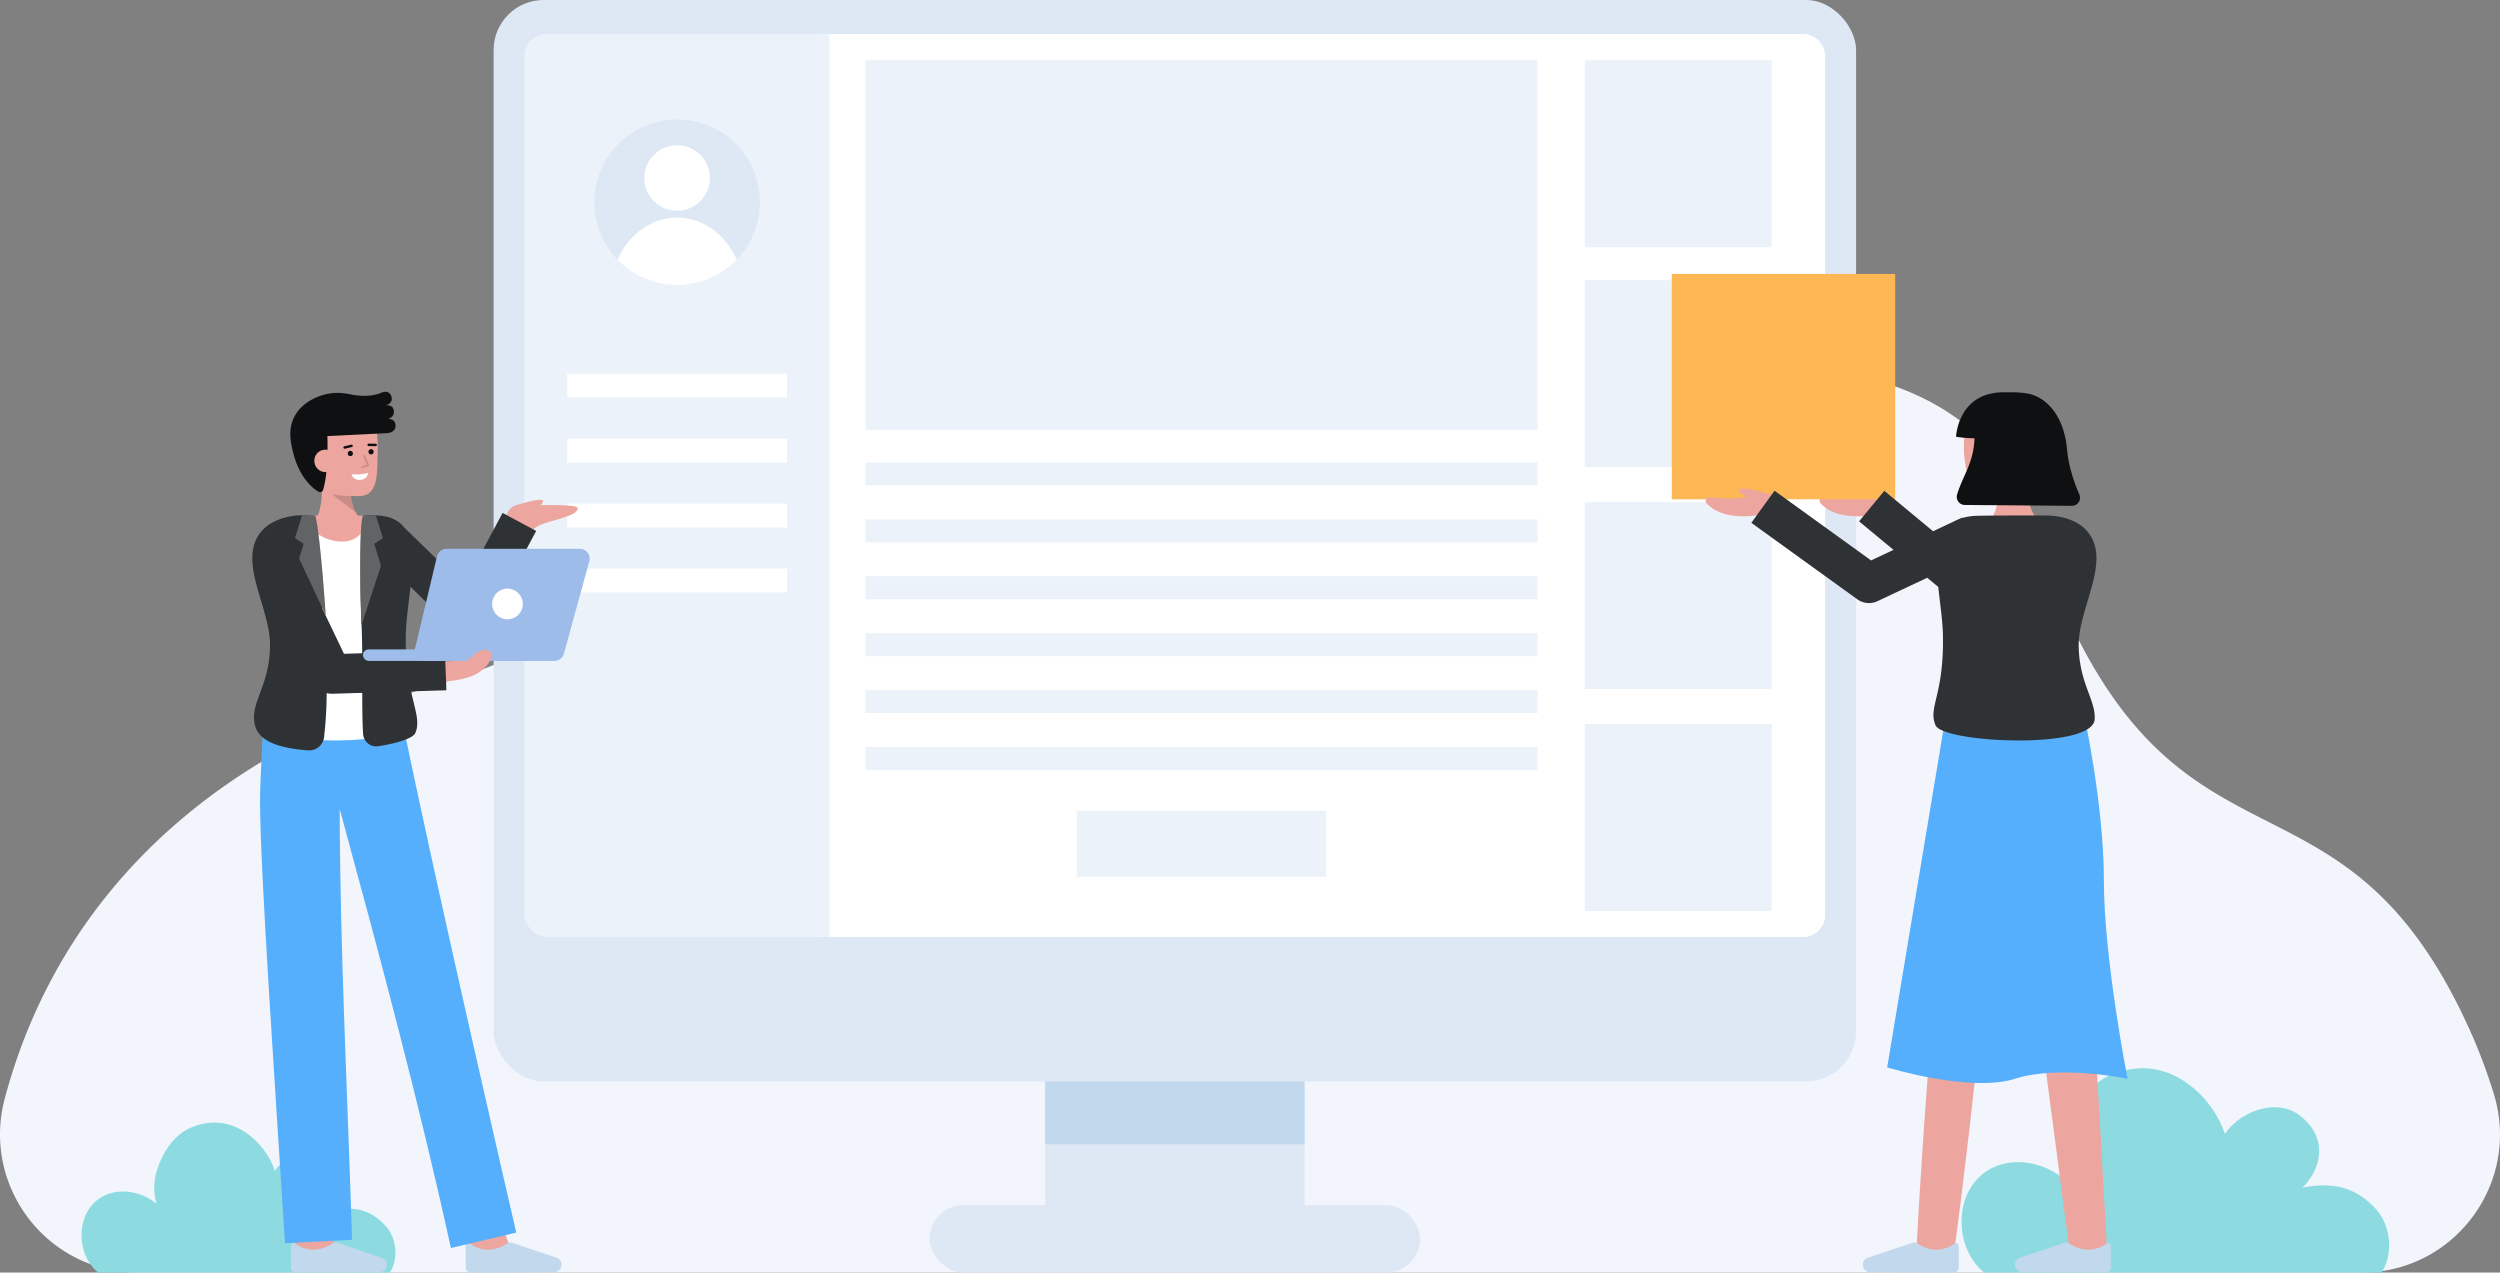 <svg id="Layer_1" data-name="Layer 1" xmlns="http://www.w3.org/2000/svg" viewBox="0 0 1377.075 700.95">
  <rect x="0" y="0" width="1377.075" height="700.95" fill="#808080" stroke="none"/>
  <path d="M76.107,700.95c-50.035,0-86.35-47.43-73.5-95.789C23.114,527.947,81.87,424.422,246.1,375.32,464.228,310.105,452,47.241,626.222,47.241S801.361,180.735,853.3,194.311s226.069-26.74,264.964,92.263c71.9,219.978,168.408,113.932,243.3,283.331a298.287,298.287,0,0,1,12.078,32.583c15.091,48.918-21.545,98.462-72.738,98.462Z" fill="#f3f5fd"></path>
  <g>
    <rect x="575.715" y="516.601" width="142.85" height="161.701" fill="#dee8f5"></rect>
    <rect x="575.715" y="516.601" width="142.85" height="113.702" fill="#c1d8ed"></rect>
    <rect x="271.893" width="750.494" height="595.693" rx="27.571" fill="#dee8f5"></rect>
    <rect x="288.988" y="18.807" width="716.303" height="497.245" rx="12.188" fill="#fff"></rect>
    <path d="M1005.292,30.993V503.865a12.19,12.19,0,0,1-12.19,12.19H448.446V18.8H993.1A12.19,12.19,0,0,1,1005.292,30.993Z" fill="#fff"></path>
    <g opacity="0.57">
      <rect x="872.927" y="33.19" width="102.992" height="102.992" fill="#dee8f5"></rect>
    </g>
    <g opacity="0.57">
      <rect x="872.927" y="154.318" width="102.992" height="102.992" fill="#dee8f5"></rect>
    </g>
    <g opacity="0.57">
      <rect x="872.927" y="276.574" width="102.992" height="102.992" fill="#dee8f5"></rect>
    </g>
    <g opacity="0.57">
      <rect x="872.927" y="398.83" width="102.992" height="102.992" fill="#dee8f5"></rect>
    </g>
    <g opacity="0.57">
      <path d="M456.943,18.8V516.055H301.175a12.189,12.189,0,0,1-12.189-12.19V30.993A12.189,12.189,0,0,1,301.175,18.8Z" fill="#dee8f5"></path>
    </g>
    <rect x="512.041" y="663.811" width="270.199" height="37.139" rx="18.57" fill="#dee8f5"></rect>
    <g>
      <path d="M418.561,111.388a45.6,45.6,0,1,1-45.6-45.6A45.461,45.461,0,0,1,418.561,111.388Z" fill="#dee8f5"></path>
      <circle cx="372.964" cy="98.035" r="18.051" fill="#fff"></circle>
      <path d="M405.822,143.005a45.6,45.6,0,0,1-65.716,0c6.148-13.74,18.56-23.13,32.858-23.13S399.674,129.265,405.822,143.005Z" fill="#fff"></path>
    </g>
    <g>
      <rect x="312.445" y="205.814" width="121.039" height="13.15" fill="#fff"></rect>
      <rect x="312.445" y="241.602" width="121.039" height="13.15" fill="#fff"></rect>
      <rect x="312.445" y="277.39" width="121.039" height="13.15" fill="#fff"></rect>
      <rect x="312.445" y="313.178" width="121.039" height="13.15" fill="#fff"></rect>
    </g>
    <g opacity="0.57">
      <rect x="476.702" y="33.19" width="370.226" height="203.729" fill="#dee8f5"></rect>
    </g>
    <g>
      <g opacity="0.57">
        <rect x="476.702" y="254.752" width="370.226" height="12.678" fill="#dee8f5"></rect>
      </g>
      <g opacity="0.57">
        <rect x="476.702" y="411.434" width="370.226" height="12.678" fill="#dee8f5"></rect>
      </g>
      <g opacity="0.57">
        <rect x="476.702" y="286.088" width="370.226" height="12.678" fill="#dee8f5"></rect>
      </g>
      <g opacity="0.57">
        <rect x="476.702" y="317.425" width="370.226" height="12.678" fill="#dee8f5"></rect>
      </g>
      <g opacity="0.57">
        <rect x="476.702" y="348.761" width="370.226" height="12.678" fill="#dee8f5"></rect>
      </g>
      <g opacity="0.57">
        <rect x="476.702" y="380.098" width="370.226" height="12.678" fill="#dee8f5"></rect>
      </g>
    </g>
    <g opacity="0.57">
      <rect x="593.177" y="446.612" width="137.275" height="36.364" fill="#dee8f5"></rect>
    </g>
  </g>
  <path d="M214.772,700.95H54.1c-11.786-9.406-12.6-30.6-.383-40.061,9.416-7.293,23.651-5.343,32.5,2.244a31.394,31.394,0,0,1-.095-17.312c2.879-10.2,9.275-20.568,19.043-24.694,24.924-10.517,42.635,11.518,46.184,23.839,6.381-9.385,20.658-14.344,29.618-8.027,11.35,8,10.837,20.616,1.782,29.67,12.064-2.249,21.15-.514,29.518,8.467C218.642,681.913,219.617,693.563,214.772,700.95Z" fill="#8ddbe0"></path>
  <path d="M1311.859,700.95H1093c-16.055-12.813-17.162-41.68-.521-54.571,12.827-9.935,32.217-7.278,44.272,3.056a42.757,42.757,0,0,1-.128-23.582c3.92-13.9,12.634-28.018,25.939-33.638,33.952-14.327,58.078,15.69,62.913,32.474,8.692-12.784,28.139-19.54,40.344-10.934,15.462,10.9,14.763,28.082,2.429,40.416,16.433-3.064,28.81-.7,40.209,11.534C1317.13,675.018,1318.458,690.887,1311.859,700.95Z" fill="#8ddbe0"></path>
  <g>
    <path d="M171.009,289.485s7.733-4.1,6.006-25.156l15.976-2.963s-1.8,18.879,6.288,24.873Z" fill="#EDA59F"></path>
    <g opacity="0.15">
      <path d="M196.005,282.292l-13.272-10.154,10.424-.108A28.741,28.741,0,0,0,196.005,282.292Z"></path>
    </g>
    <path d="M167.95,256.164c1.106,6.388,4.592,12.438,10.228,14.5,6.689,2.45,11.644,2.616,19.357,2.616,10.525,0,10.177-10.977,10.473-22.038.3-11.106-.586-23.019-4.746-26.889-8.3-7.724-32.673-2.832-35.638,10.088C166.091,241.124,166.9,250.083,167.95,256.164Z" fill="#EDA59F"></path>
    <path d="M213.649,230.775s4.311-.963,3.131-5.261c-.783-2.851-4.435-2.218-4.435-2.218s3.458-.633,3.458-3.652c0-1.9-1.461-5.124-5.871-3.282-5.174,2.161-11.074,1.883-15.561,1.129a51.715,51.715,0,0,0-7.707-1.088l-.013,0v0a29.658,29.658,0,0,0-8.814,1.179c-8.02,2.4-20.158,9.59-17.578,25.893,2.88,18.194,11.418,25.152,15.174,27.384a1.712,1.712,0,0,0,2.518-.957c1.065-3.41,2.9-11.99,2.388-29.682,24.652-1.209,31.744-1.576,31.744-1.576s5.8.218,5.8-4.022S213.649,230.775,213.649,230.775Z" fill="#0f1011"></path>
    <g>
      <circle cx="192.969" cy="249.794" r="1.449" fill="#0f1011"></circle>
      <circle cx="204.4" cy="248.857" r="1.449" fill="#0f1011"></circle>
      <path d="M206.911,245.769H206.9l-3.839-.049a.68.68,0,0,1-.672-.689.7.7,0,0,1,.69-.672l3.838.048a.681.681,0,0,1-.008,1.362Z" fill="#0f1011"></path>
      <path d="M189.84,247.169a.681.681,0,0,1-.158-1.344l3.785-.91a.681.681,0,1,1,.319,1.324L190,247.15A.745.745,0,0,1,189.84,247.169Z" fill="#0f1011"></path>
    </g>
    <path d="M185.431,253.34a6.143,6.143,0,1,1-12.244,1,6.041,6.041,0,0,1,5.62-6.625C183.185,247.577,185.154,249.958,185.431,253.34Z" fill="#EDA59F"></path>
    <g opacity="0.15">
      <path d="M199.4,257.831a.5.5,0,0,1-.147-.978l2.947-.905-2.062-4.59a.5.5,0,1,1,.912-.411l2.294,5.107a.5.5,0,0,1-.309.683l-3.489,1.072A.488.488,0,0,1,199.4,257.831Z"></path>
    </g>
    <path d="M193.639,261.206s5.349.564,9.1-.746c0,0-.03,3.522-4.262,3.869S193.639,261.206,193.639,261.206Z" fill="#fff"></path>
  </g>
  <g>
    <g>
      <path d="M277.853,289.558s.15-12.01,8.735-11.386c5.416.394,31.151-.8,31.534,1.544.948,5.8-22.592,7.218-24.728,12.622Z" fill="#EDA59F"></path>
      <path d="M283.548,278.557s11.949-3.894,14.886-3.2c2.6.618-2.82,4.85-2.82,4.85Z" fill="#EDA59F"></path>
    </g>
    <g>
      <rect x="256.929" y="669.036" width="21" height="23.639" transform="translate(-224.809 139.76) rotate(-20.849)" fill="#EDA59F"></rect>
      <path d="M305.243,700.763a4.107,4.107,0,0,0,4.076-4.427h0a4.108,4.108,0,0,0-2.658-3.529l-24.443-8.187a3.461,3.461,0,0,0-2.872.32,19.112,19.112,0,0,1-11.468,3.4,17.031,17.031,0,0,1-8.82-3.222,1.547,1.547,0,0,0-2.528,1.2v11.952a2.678,2.678,0,0,0,2.689,2.678Z" fill="#c1d8ed"></path>
      <path d="M183.438,692.641l-21-.068s.07-21.685.07-23.605h21C183.508,670.894,183.438,692.641,183.438,692.641Z" fill="#EDA59F"></path>
      <path d="M222.539,401.464l-.267.079-.781-5.33-76.077-4.7s-2.177,37.26-2.177,49.7c0,37.836,8.629,162.428,13.747,243.6l36.951-1.892c-2.456-79.083-6.6-158.27-6.831-237.367,21.787,80.031,43.529,160.841,61.255,241.885l36.009-8.5S240.855,491.084,222.539,401.464Z" fill="#55affc"></path>
      <path d="M208.966,700.763a4.107,4.107,0,0,0,4.076-4.427h0a4.108,4.108,0,0,0-2.658-3.529l-24.443-8.187a3.461,3.461,0,0,0-2.872.32,19.112,19.112,0,0,1-11.468,3.4,17.031,17.031,0,0,1-8.82-3.222,1.547,1.547,0,0,0-2.528,1.2v11.952a2.678,2.678,0,0,0,2.689,2.678Z" fill="#c1d8ed"></path>
      <g>
        <path d="M227.559,399.56c-4.189,9.63-81.327,13.63-82.427-3.31-.7-10.78,8.721-20.19,8.721-41.2s-19.373-42.769-3.623-58.519c4.57-4.57,7.39-12.591,17.01-12.6.72,5.61,34.78,5.63,35.04.13,1.3.02,2.31.04,2.94.07,33.18,1.43,15.474,39.19,15.154,66.93C219.984,383.52,231.88,389.64,227.559,399.56Z" fill="#fff"></path>
        <path d="M202.28,284.06c-.26,5.5-3.25,13.59-12.48,14.2-12.3.81-21.84-8.72-22.56-14.33h.03C179.38,283.93,195.22,283.95,202.28,284.06Z" fill="#EDA59F"></path>
        <path d="M276.844,282.541,255.437,322.51l-32.961-32.154c-2.975-3.777-7.663-6.131-14.831-6.445-.545-.024-6.168-.2-6.5.133-2.01,2.01-3.119,37.424-2.119,57.1,1.092,21.3-.031,47.9.985,63.192a7.268,7.268,0,0,0,8.333,6.713c10.782-1.648,19.189-4.457,20.416-7.273,4.319-9.92-5.65-20.262-5.26-52.722.1-8.736,1.583-18.5,2.617-27.813l24.652,24.049a10.5,10.5,0,0,0,16.588-2.559l28-52.28Z" fill="#2f3235"></path>
        <path d="M245.2,358.43l-55.733,1.7-11.942-24.99c-1.927-19.145-4.479-35.461-5.65-44.02-1.5-7.927-.7-7.366-4.462-7.369-9.62.01-17.687,3.137-22.257,7.707-15.75,15.75,3.58,42.59,3.58,63.59s-9.5,30.42-8.8,41.2c.431,6.733,3.873,15.25,29.824,17.076a8.22,8.22,0,0,0,8.735-7.2,224.41,224.41,0,0,0,1.454-24.35,10.857,10.857,0,0,0,2.743.369c.111,0,.223,0,.334,0l62.838-1.917Z" fill="#2f3235"></path>
        <path d="M164.758,307.668l2.48-8.13-4.78-3.13,3.929-12.63a58.033,58.033,0,0,1,7.211.15c2.36,7.89,4.9,41.77,5.82,55Z" fill="#2f3235"></path>
        <path d="M206.158,299.538l3.7,12.13-10.69,32.58s-2.13-49.22.7-60.25a25.373,25.373,0,0,1,3.008-.226c2.054-.029,4.165.111,4.165.111l3.9,12.525Z" fill="#2f3235"></path>
        <g opacity="0.24">
          <path d="M164.758,307.668l2.48-8.13-4.78-3.13,3.929-12.63a58.033,58.033,0,0,1,7.211.15c2.36,7.89,4.9,41.77,5.82,55Z" fill="#fff"></path>
        </g>
        <g opacity="0.24">
          <path d="M206.158,299.538l3.7,12.13-10.69,32.58s-2.13-49.22.7-60.25a25.373,25.373,0,0,1,3.008-.226c2.054-.029,4.165.111,4.165.111l3.9,12.525Z" fill="#fff"></path>
        </g>
        <g>
          <g>
            <path d="M240.721,306.446l-12.143,50.971a5.4,5.4,0,0,0,5.252,6.65h71.584a5.4,5.4,0,0,0,5.206-3.97l13.991-50.971A5.4,5.4,0,0,0,319.4,302.3H245.973A5.4,5.4,0,0,0,240.721,306.446Z" fill="#9ebcea"></path>
            <rect x="199.923" y="357.722" width="92.863" height="6.344" rx="3.172" fill="#9ebcea"></rect>
          </g>
          <circle cx="279.526" cy="332.679" r="8.466" fill="#fff"></circle>
        </g>
        <path d="M263.222,370.757c-4.49,2.77-11.44,4.08-17.5,4.56l-.341-11.04c2.851-.08,7.231-.38,11.52-.21,1.939-1.581,3.055-2.051,5.044-4.04,2.119-2.118,7.677-3.39,8.726,0S267.162,368.317,263.222,370.757Z" fill="#EDA59F"></path>
      </g>
    </g>
  </g>
  <path d="M1104.52,409.024c-6.965,95.062-15.907,190.144-28.644,284.617l-20.373-1.887c4.833-95.2,13.509-190.313,24.124-285.036Z" fill="#EDA59F"></path>
  <path d="M1146.9,430.616c2.776,73.518,9.778,185.006,13.817,259.411l-20.364,1.94c-9.644-74.96-24.81-185.074-33.076-259.173Z" fill="#EDA59F"></path>
  <path d="M1113.968,700.763a4.107,4.107,0,0,1-4.076-4.427h0a4.108,4.108,0,0,1,2.658-3.529l24.443-8.187a3.461,3.461,0,0,1,2.872.32,19.112,19.112,0,0,0,11.468,3.4,17.031,17.031,0,0,0,8.82-3.222,1.547,1.547,0,0,1,2.528,1.2v11.952a2.678,2.678,0,0,1-2.689,2.678Z" fill="#c1d8ed"></path>
  <path d="M1030.234,700.763a4.107,4.107,0,0,1-4.076-4.427h0a4.107,4.107,0,0,1,2.659-3.529l24.442-8.187a3.46,3.46,0,0,1,2.872.32,19.114,19.114,0,0,0,11.468,3.4,17.035,17.035,0,0,0,8.821-3.222,1.546,1.546,0,0,1,2.527,1.2v11.952a2.678,2.678,0,0,1-2.689,2.678Z" fill="#c1d8ed"></path>
  <path d="M1147.52,391.517s11.36,50.871,11.36,93.654,13.043,109.043,13.043,109.043-37.48-7.826-62.044,0-70.37-6.26-70.37-6.26l31.934-191.741Z" fill="#55affc"></path>
  <path d="M1034.168,271.255l-.465.2,5.816.938-5.709,10.9s-21.173,4.955-31.08-6.191a1.888,1.888,0,0,1,1.6-3.131c5.709.58,15.891,1.269,20.476-.539-2.016-.99-4.691-2.506-4.271-3.413C1021.641,267.641,1031.226,270.781,1034.168,271.255Z" fill="#EDA59F"></path>
  <rect x="920.869" y="150.9" width="123.05" height="124.118" fill="#fdb754"></rect>
  <path d="M971.416,271.255l-.465.2,5.817.938-5.71,10.9s-21.173,4.955-31.08-6.191a1.888,1.888,0,0,1,1.6-3.131c5.71.58,15.891,1.269,20.476-.539-2.016-.99-4.691-2.506-4.271-3.413C958.889,267.641,968.474,270.781,971.416,271.255Z" fill="#EDA59F"></path>
  <g>
    <g>
      <path d="M1124.164,287.5s-8.041-3.455-8.041-24.582l-16.165-1.647s3.331,18.669-4.234,25.3Z" fill="#EDA59F"></path>
      <path d="M1124.49,254.037c-.58,6.457-3.56,12.771-9.008,15.289a40.5,40.5,0,0,1-19.079,4.188c-17.549,0-17.35-39.918-9.706-48.3s32.332-5.493,36.343,7.141C1125.114,238.9,1125.042,247.89,1124.49,254.037Z" fill="#EDA59F"></path>
    </g>
    <path d="M1087.621,241.433a66.968,66.968,0,0,1-10.167-.857s1.029-25.923,28.559-24.445a51.242,51.242,0,0,1,10.687.631c8.275,1.268,20.006,9.728,21.9,30.9.868,9.713,4.216,18.87,6.771,24.666a4.472,4.472,0,0,1-4.084,6.286l-58.979-.467a4.467,4.467,0,0,1-4.281-5.759C1081.233,261.761,1087.1,255.25,1087.621,241.433Z" fill="#0f1011"></path>
  </g>
  <path d="M1148.6,291.456c-4.568-4.569-12.479-7.526-22.116-7.526-14.343,0-33.935.031-37.949.2a31.861,31.861,0,0,0-7.715,1.2l-.1-.2-1.929.909a19.4,19.4,0,0,0-2.01.946l-11.979,5.64-26.863-22.254-13.91,16.791,18.979,15.723-12.348,5.813-53.205-38.393-12.759,17.681,58.414,42.153a10.9,10.9,0,0,0,11.023,1.023l27.424-12.91,6.086,5.041c.992,9.282,2.509,19.018,2.611,27.758.384,32.468-8.383,38.583-4.063,48.509,4.195,9.625,86.523,13.629,87.623-3.316.7-10.777-8.8-20.191-8.8-41.195S1164.356,307.207,1148.6,291.456Z" fill="#2f3235"></path>
</svg>